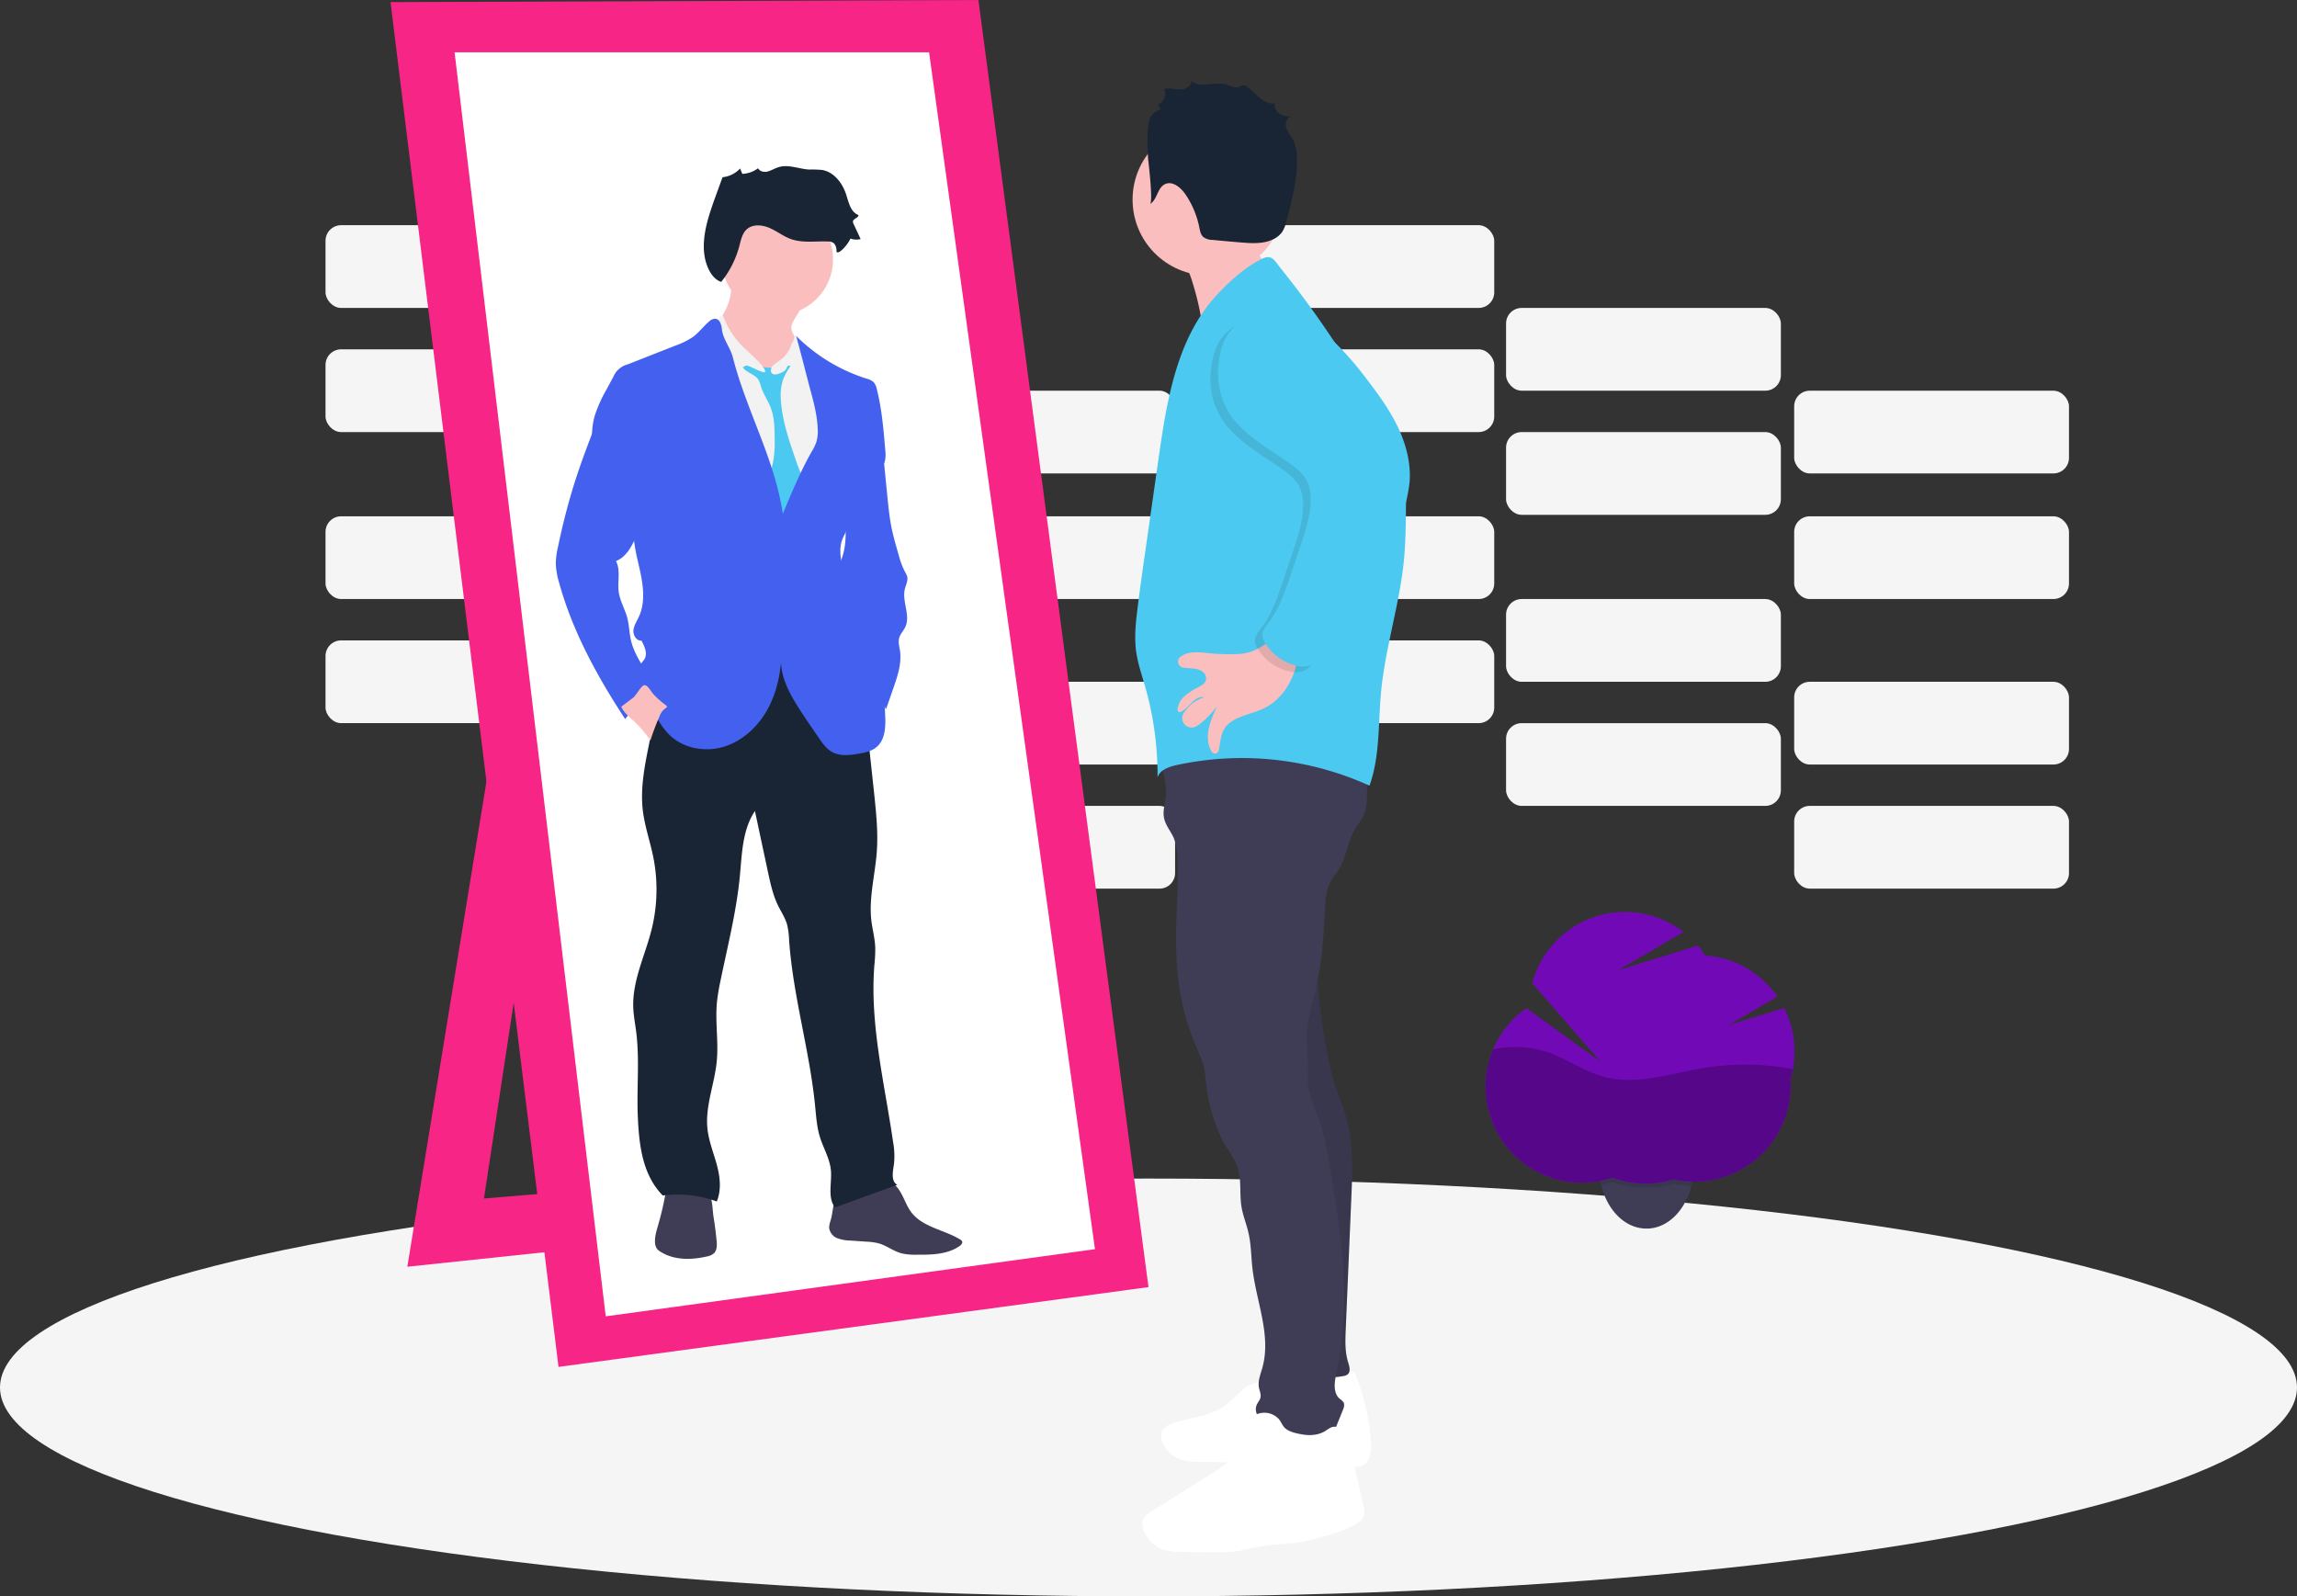 <svg xmlns="http://www.w3.org/2000/svg" viewBox="0 0 981.34 682"><rect x="0" y="0" width="981.34" height="682" fill="#333333" stroke="none"/><g id="Layer_2" data-name="Layer 2"><g id="Layer_4" data-name="Layer 4"><rect x="139.07" y="273.59" width="117.41" height="35.35" rx="6.66" style="fill:#f5f5f5"/><rect x="261.53" y="308.94" width="117.41" height="35.35" rx="6.66" style="fill:#6c63ff;opacity:0.1;isolation:isolate"/><rect x="384.62" y="344.29" width="117.41" height="35.35" rx="6.66" style="fill:#f5f5f5"/><rect x="139.07" y="220.57" width="117.41" height="35.35" rx="6.66" style="fill:#f5f5f5"/><rect x="261.53" y="255.92" width="117.41" height="35.35" rx="6.66" style="fill:#6c63ff;opacity:0.1;isolation:isolate"/><rect x="384.62" y="291.27" width="117.41" height="35.35" rx="6.66" style="fill:#f5f5f5"/><rect x="520.97" y="273.59" width="117.41" height="35.35" rx="6.66" style="fill:#f5f5f5"/><rect x="643.43" y="308.94" width="117.41" height="35.35" rx="6.66" style="fill:#f5f5f5"/><rect x="766.52" y="344.29" width="117.41" height="35.35" rx="6.66" style="fill:#f5f5f5"/><rect x="520.97" y="220.57" width="117.41" height="35.35" rx="6.66" style="fill:#f5f5f5"/><rect x="643.43" y="255.92" width="117.41" height="35.35" rx="6.66" style="fill:#f5f5f5"/><rect x="766.52" y="291.27" width="117.41" height="35.35" rx="6.66" style="fill:#f5f5f5"/><rect x="139.07" y="149.24" width="117.41" height="35.35" rx="6.66" style="fill:#f5f5f5"/><rect x="261.53" y="184.59" width="117.41" height="35.35" rx="6.66" style="fill:#6c63ff;opacity:0.1;isolation:isolate"/><rect x="384.62" y="220.57" width="117.41" height="35.35" rx="6.66" style="fill:#f5f5f5"/><rect x="139.07" y="96.21" width="117.41" height="35.35" rx="6.66" style="fill:#f5f5f5"/><rect x="261.53" y="131.56" width="117.41" height="35.35" rx="6.66" style="fill:#6c63ff;opacity:0.1;isolation:isolate"/><rect x="384.62" y="166.91" width="117.41" height="35.35" rx="6.66" style="fill:#f5f5f5"/><rect x="520.97" y="149.24" width="117.41" height="35.35" rx="6.66" style="fill:#f5f5f5"/><rect x="643.43" y="184.59" width="117.41" height="35.35" rx="6.66" style="fill:#f5f5f5"/><rect x="766.52" y="220.57" width="117.41" height="35.35" rx="6.66" style="fill:#f5f5f5"/><rect x="520.97" y="96.21" width="117.41" height="35.35" rx="6.66" style="fill:#f5f5f5"/><rect x="643.43" y="131.56" width="117.41" height="35.35" rx="6.66" style="fill:#f5f5f5"/><rect x="766.52" y="166.91" width="117.41" height="35.35" rx="6.66" style="fill:#f5f5f5"/><ellipse cx="490.67" cy="592.75" rx="490.67" ry="89.25" style="fill:#f5f5f5"/><polygon points="215.28 288.21 174.02 541.17 360.6 521.43 352.53 499.9 206.76 512.01 240.85 287.76 215.28 288.21" style="fill:#f72585"/><polygon points="166.84 0.9 418.01 0 490.67 549.87 238.61 583.96 166.84 0.9" style="fill:#f72585"/><polygon points="194.21 22.36 396.93 22.36 467.8 533.66 258.79 562.36 194.21 22.36" style="fill:#fff"/><path d="M385.4,510.54c1.27,2.44,2.22,5.08,3.88,7.28,4.84,6.48,14,7.49,20.94,11.71a1.93,1.93,0,0,1,.81.79c.32.75-.38,1.53-1.06,2-5.23,3.67-12.09,3.75-18.48,3.71a24.61,24.61,0,0,1-6.4-.61c-3.38-.9-6.28-3.26-9.62-4.22a25.45,25.45,0,0,0-5.28-.74l-7-.48a16.44,16.44,0,0,1-5.46-1,5.53,5.53,0,0,1-3.44-4.08c-.2-1.49.44-2.94.81-4.39.9-3.44.62-7.61,3.3-10a10.39,10.39,0,0,1,3.73-1.79,117.6,117.6,0,0,1,14.9-4C381.17,504,383.56,507,385.4,510.54Z" style="fill:#3f3d56"/><path d="M306.15,530c.18,1.91.24,4.1-1.15,5.43a6.12,6.12,0,0,1-3,1.35c-6.63,1.54-14,1.65-19.79-2a5.39,5.39,0,0,1-1.56-1.33,4.94,4.94,0,0,1-.79-2.47c-.21-2.54.57-5,1.28-7.49A132.16,132.16,0,0,0,285,505.76c.07-.49,16.92,2.69,18,4.36,1.41,2.07,1.42,7,1.8,9.47Q305.65,524.75,306.15,530Z" style="fill:#3f3d56"/><path d="M368.89,296.52l4.49,41.71c.89,8.52,1.83,17.08,1.21,25.63-.71,9.87-3.48,19.74-2.31,29.52.46,3.8,1.5,7.53,1.65,11.36a62.79,62.79,0,0,1-.38,7.63c-2,25.3,4.38,50.41,8,75.53a32.93,32.93,0,0,1,.38,9.4c-.47,3.19-1.4,7.37,1.43,8.88l-26.62,9.65c-3.4-4.26-1.15-10.89-1.8-16.3-.59-4.87-3.26-9.21-4.69-13.91-1.29-4.21-1.56-8.65-2-13-2.32-23.83-9.45-47-11.12-70.94a32.89,32.89,0,0,0-.9-6.84c-.9-3-2.69-5.56-4-8.35-2-4.19-3-8.78-4-13.32l-5.7-26.69c-5.76,8.58-5.53,19.74-6.67,30-1.59,14.35-5.16,28.46-8.07,42.63a85.1,85.1,0,0,0-1.51,9.24c-.76,8.32.74,16.71-.06,25-.9,9.62-4.94,19-4,28.64.53,5.33,2.58,10.37,4,15.54s2.06,10.83,0,15.76a48.43,48.43,0,0,0-23.07-2.55c-8.54-8.75-10.06-20.95-10.64-33.19s.82-24.51-.7-36.63c-.45-3.59-1.15-7.09-1.27-10.67-.37-11.47,5.14-22.21,7.89-33.36a70.66,70.66,0,0,0,.69-30.63c-1.35-6.7-3.66-13.21-4.49-20-1.12-9.51.78-19.1,2.69-28.5,1.29-6.35,2.56-12.69,4-19,1.56-6.78,3.42-13.69,7.59-19.24,6.68-8.87,18.53-12.81,29.6-11.94s21.42,5.9,30.57,12.18A114.89,114.89,0,0,1,368.89,296.52Z" style="fill:#192534"/><path d="M339.13,136.84a7.45,7.45,0,0,0-1,2.63c-.23,1.84.89,3.53,1.79,5.14a28.07,28.07,0,0,1,2.63,6.54,8.85,8.85,0,0,1-.78,7.51c-1.73,3.34-4.3,6.42-7.79,7.81a13.7,13.7,0,0,1-8.42.35,25.66,25.66,0,0,1-7.71-3.66,23.76,23.76,0,0,1-5.27-4.58,31.71,31.71,0,0,1-3.64-6.28c-1.87-3.9-3.76-8.07-3.42-12.35a4.41,4.41,0,0,1,.21-1.14,6.21,6.21,0,0,1,1.21-1.79,23.46,23.46,0,0,0,5.49-16.28l13.07,3c2.87.66,5.75,1.31,8.6,2.13,2.33.67,5.92,1.61,7.43,3.69S340.16,134.94,339.13,136.84Z" style="fill:#fbbebe"/><circle cx="332.13" cy="110.86" r="23.75" style="fill:#fbbebe"/><path d="M328.31,158.78c1-2.2,3.17-3.59,5.16-5s4-3.15,4.37-5.55a4,4,0,0,1,.4-1.56c.76-1.14,2.57-.57,3.66.27,2.64,2.06,4.43,5,6.18,7.82a66,66,0,0,1,5.78,10.93c2.53,6.65,2.83,13.9,3.11,21,.25,6.46.49,13-1.08,19.28-1,4-2.69,7.81-2.79,11.89-.29,14.83-5.44,29-5.8,43.83a114.77,114.77,0,0,0,.64,12.84l.85,9.62q-19.56-1.12-39-3.43a74.6,74.6,0,0,0-2.8-13,282.13,282.13,0,0,1-9.07-53.59c-.69-9.61-1.4-19.19-2.47-28.77-1-8.71-2.84-17.48-1.71-26.17a35.89,35.89,0,0,1,3.68-11.32,6,6,0,0,1,4.9-4.09,37.52,37.52,0,0,1,6.17-.73,4.24,4.24,0,0,1,1.5.15,4.66,4.66,0,0,1,2.06,2A37.22,37.22,0,0,0,328.31,158.78Z" style="fill:#f2f2f2"/><path d="M317.29,156.88c1.67,2.38,5.21,3,6.75,5.38a14,14,0,0,1,1.17,3.2c1,3,2.85,5.62,4,8.55,1.67,4.22,1.72,8.88,1.74,13.41a44.64,44.64,0,0,1-.83,10.76c-.54,2.22-1.42,4.33-2.06,6.52a31.59,31.59,0,0,0-1.2,11.48,4.77,4.77,0,0,0,.64,2.38,5.14,5.14,0,0,0,2.3,1.56c2.63,1.15,5.38,2.34,8.25,2.07a3,3,0,0,0,1.64-.55,3.56,3.56,0,0,0,.81-1.07l1.79-3c1.63-2.77,3.32-5.87,2.69-9a17.93,17.93,0,0,0-2-4.64,54,54,0,0,1-2.93-7.24c-2.86-8.22-5.75-16.56-6.4-25.25a22.15,22.15,0,0,1,1.08-9.79,28,28,0,0,1,3.15-5.47,2.33,2.33,0,0,0-2.52-.85,14.85,14.85,0,0,0-2.61,1.09c-2.64,1.11-5.56.71-8.22-.06-1-.3-2.69-1.34-3.77-1.27C320.36,155.06,317.36,157,317.29,156.88Z" style="fill:#4cc9f0"/><path d="M338.29,156.78c-.54-.43-1.37-.83-1.85-.33a2.43,2.43,0,0,0-.34.73c-.46,1.26-1.83,1.88-3.08,2.36s-2.59.75-3.35-.17a2,2,0,0,1,.12-2.4,7.39,7.39,0,0,1,2-1.65A19.22,19.22,0,0,0,339.58,143a5.86,5.86,0,0,1,2.14,3.7c.3,1.43.33,2.9.63,4.33.44,2,1.41,4,1.64,6a30.64,30.64,0,0,1,0,3.32,20.24,20.24,0,0,0,.38,3.21C342.27,161.37,340.79,158.76,338.29,156.78Z" style="fill:#f2f2f2"/><path d="M320.14,150.69c-.9-.86-1.8-1.66-2.69-2.53a34.9,34.9,0,0,1-8.68-13.77c-1.15.9-2.41,2.08-2.44,3.59a5.48,5.48,0,0,0,1.19,2.91,45.4,45.4,0,0,1,6.57,17.59,5.24,5.24,0,0,1,4.53-2.41c1.42,0,7.78,3.77,8.24,2.82C327.53,157.4,321.21,151.7,320.14,150.69Z" style="fill:#f2f2f2"/><path d="M340.17,143.55a74.37,74.37,0,0,0,30.12,18.23,6.79,6.79,0,0,1,3,1.55,6.2,6.2,0,0,1,1.27,2.78c2.18,8.55,2.92,17.41,3.65,26.21a14.55,14.55,0,0,1-.09,4.37c-.53,2.36-2.2,4.26-3.84,6-5.15,5.52-11,11.29-11.9,18.79a28.34,28.34,0,0,1-.51,4.3c-.45,1.67-1.44,3.14-2.05,4.77-3,8,3.77,17.67-.35,25.11a45.69,45.69,0,0,1,4.54,13.69,17.8,17.8,0,0,0,1.22,5.28c1.23,2.56,3.76,4.19,5.75,6.28,6.08,6.22,6.82,15.75,7.18,24.44.23,4.9.15,10.52-3.59,13.73-2.16,1.88-5.11,2.49-7.94,2.95-3.75.63-7.84,1.08-11.17-.78-2.39-1.32-4-3.65-5.56-5.89-2.95-4.28-5.9-8.55-8.69-12.94-4.41-6.91-8.57-14.81-7.3-22.92-.36,8.29-2.11,16.65-6.18,23.88s-10.63,13.27-18.59,15.66-17.25.7-23.18-5.12a31.32,31.32,0,0,1-4.95-6.66,65.41,65.41,0,0,1-7.3-18.58c-.38-1.69-.67-3.59.18-5.1.41-.72,1-1.28,1.45-2,1.41-2.42.05-5.46-1.32-7.91-2.09.19-3.59-2.27-3.4-4.36s1.44-3.92,2.33-5.84c2.6-5.63,2-12.19.77-18.26s-3.13-12.11-3-18.31c.16-6.55-4.56-12.46-8.16-17.94-2-3.08-4.35-6-6.1-9.19a29.65,29.65,0,0,1-2.35-22.21,57.66,57.66,0,0,1,4.92-11l3-5.56a9.16,9.16,0,0,1,6.28-5.38l20.48-8.07a31.18,31.18,0,0,0,7.39-3.7c2.5-1.88,4.37-4.48,6.75-6.49a3.8,3.8,0,0,1,2.69-1.18c1.92.17,2.6,2.6,2.8,4.49.45,4.23,3.59,7.82,4.66,11.94,5.77,22.74,18,43.71,21.35,66.92,3.77-9,7.54-18.11,12.37-26.64a22,22,0,0,0,1.91-3.86,16.46,16.46,0,0,0,.63-6c-.24-5.84-1.79-11.55-3.33-17.19C344,158.23,342.24,151.15,340.17,143.55Z" style="fill:#4361ee"/><path d="M379.2,213c.39,3.82.78,7.65,1.49,11.43.82,4.37,2.08,8.64,3.32,12.91a33.69,33.69,0,0,0,2.61,6.93,9.09,9.09,0,0,1,.95,2c.44,1.8-.56,3.59-1,5.39-1.29,5.38,2.58,11.36.14,16.32-.73,1.51-2,2.76-2.5,4.37-.57,1.86,0,3.84.3,5.76.76,5.38-1.08,10.85-2.89,16L378.54,303c-2.81-5.24-5.66-10.54-9.55-15-1.39-1.61-2.91-3.11-4.19-4.82a34.06,34.06,0,0,1-4.49-8.73,75.92,75.92,0,0,1-4.63-23.07,15.57,15.57,0,0,1,.76-6.64,34.86,34.86,0,0,1,2-3.59c2.4-4.33,2.9-9.46,2.85-14.42s-.57-9.92,0-14.84A34.13,34.13,0,0,1,364.87,200a16.63,16.63,0,0,1,4.87-6.07,8.77,8.77,0,0,1,5.38-1.75c2.94.17,2.26,2.69,2.52,5.12Z" style="fill:#4361ee"/><path d="M247.25,200.82q-2.75,8.07-4.95,16.29-2.15,8.07-3.85,16.24a34.54,34.54,0,0,0-1,7.3,32.34,32.34,0,0,0,1.46,8.44c5.77,20.82,16.31,40,28.16,58.08A52.59,52.59,0,0,1,279,296.28a2.59,2.59,0,0,0,.9-.9,2.38,2.38,0,0,0-.29-2.09c-3.27-6.71-8.45-12.63-10.09-19.92-.68-3-.71-6.19-1.48-9.2-1-3.9-3.22-7.47-3.73-11.47-.55-4.36.9-9.12-1.15-13,4.17-1.63,6.59-5.92,8.35-10a54.89,54.89,0,0,0,4-13.2,39.72,39.72,0,0,0-4.85-25.25A40.61,40.61,0,0,0,262.6,181c-1.07-1-3.59-3.71-5.14-3.68-2.07,0-2.73,3.39-3.33,4.9C251.74,188.42,249.37,194.58,247.25,200.82Z" style="fill:#4361ee"/><path d="M284.41,301.22c.27.2.57.47.5.79s-.33.41-.56.54a7,7,0,0,0-2.59,3.5,97,97,0,0,0-3.89,10.31,45.21,45.21,0,0,0-7-8.21c-2-1.88-4.34-3.67-5.43-6.22,0-.07,4.7-3.54,5.13-3.92,1.32-1.17,3-4.43,4.34-5.15,1.55-.8,3,2.36,4.19,3.64A35.73,35.73,0,0,0,284.41,301.22Z" style="fill:#fbbebe"/><path d="M357.35,107.15a4.37,4.37,0,0,0-1.11-3.24,4.22,4.22,0,0,0-2.69-.75c-5.23-.17-10.64.71-15.57-1-3.25-1.15-6-3.38-9.19-4.76s-7.22-1.75-9.77.57c-1.94,1.8-2.47,4.55-3.14,7.09a41.53,41.53,0,0,1-7.75,15.36c-2.43-.76-4.17-2.93-5.29-5.21-3.81-7.76-1.94-17,.77-25.27.9-2.77,1.9-5.5,2.89-8.23l2.19-6a11.78,11.78,0,0,0,7.5-3.73l.94,2.29a12,12,0,0,0,6.73-2.38c.75,1.42,2.69,1.8,4.26,1.34s2.92-1.34,4.49-1.8c4.17-1.34,8.62.73,13,1a51.55,51.55,0,0,1,5.56.17c5.16.83,8.81,5.69,10.39,10.68,1.05,3.32,1.92,7.4,5.2,8.57.07,1.26-2.16,1.5-2.35,2.7a2.18,2.18,0,0,0,.27,1.14l3,6.44a7.39,7.39,0,0,1-4.34-.21C362,105,357.49,109.58,357.35,107.15Z" style="fill:#192534"/><path d="M509.63,121.18a119.15,119.15,0,0,1,3.59,15c.65,3.8,1,8-1.16,11.2,8.31-12.49,17-25.36,29.6-33.43a27.06,27.06,0,0,1-7-20.84c.07-.76-10.36,3.18-11.16,3.63-3.66,2-7,4.56-10.58,6.74-1.85,1.13-9.54,3.78-9.62,5.39,0,1,3.06,4.19,3.64,5.27A41.41,41.41,0,0,1,509.63,121.18Z" style="fill:#fbbebe"/><path d="M548.23,592.76A13.91,13.91,0,0,0,534,591.68c-4.06,2.1-6.8,6.07-10.49,8.77-6.35,4.61-14.74,5-22.18,7.47-2,.66-4.07,1.65-4.9,3.59a6.33,6.33,0,0,0,.36,5,13,13,0,0,0,6.16,6.34c3.33,1.6,7.17,1.67,10.87,1.72l32.11.37c9.87.12,19.8.24,29.6,1.47,2.29.28,4.77.6,6.79-.52,3.28-1.8,3.66-6.34,3.4-10.08a92.53,92.53,0,0,0-6.27-27.63c-.39-1-.9-2.09-2-2.26a3.17,3.17,0,0,0-2.13.68c-9.06,5.38-20.54,8.42-30.17,4.11" style="fill:#fff"/><path d="M564.37,387.58c-3.59,20.84-1.25,42.25,2.79,63a109.31,109.31,0,0,0,2.93,12.23c1.44,4.58,3.39,9,4.75,13.58,3.44,11.66,3,24.13,2.44,36.3l-2.35,55.39c-.19,4.65-.37,9.4,1,13.83.56,1.79,1.25,4-.17,5.25a4,4,0,0,1-1.9.72,29.25,29.25,0,0,1-18.83-2.82l-.64-56c-.2-17.25-.4-34.57-3.06-51.6-2.11-13.55-5.77-26.91-6-40.62-.25-14.35,3.27-28.52,6.85-42.43.77-3,3.59-5.16,5.91-7.17a7.07,7.07,0,0,1,2.87-1.74C562.05,385.24,563.7,386.67,564.37,387.58Z" style="fill:#3f3d56"/><path d="M564.37,387.58c-3.59,20.84-1.25,42.25,2.79,63a109.31,109.31,0,0,0,2.93,12.23c1.44,4.58,3.39,9,4.75,13.58,3.44,11.66,3,24.13,2.44,36.3l-2.35,55.39c-.19,4.65-.37,9.4,1,13.83.56,1.79,1.25,4-.17,5.25a4,4,0,0,1-1.9.72,29.25,29.25,0,0,1-18.83-2.82l-.64-56c-.2-17.25-.4-34.57-3.06-51.6-2.11-13.55-5.77-26.91-6-40.62-.25-14.35,3.27-28.52,6.85-42.43.77-3,3.59-5.16,5.91-7.17a7.07,7.07,0,0,1,2.87-1.74C562.05,385.24,563.7,386.67,564.37,387.58Z" style="opacity:0.1;isolation:isolate"/><path d="M497,322.46c-1.33,5.46,1.49,11.12,1.17,16.74-.18,3.4-1.51,6.79-.89,10.12s3,5.85,4.28,8.91a24.31,24.31,0,0,1,1.45,8c.37,6.71.07,13.45-.18,20.13-.42,11.22-.74,22.49.74,33.61a105.29,105.29,0,0,0,7.78,27.94,49.28,49.28,0,0,1,2.9,7.52,54.4,54.4,0,0,1,1,7.31,74.36,74.36,0,0,0,6.35,23.06c2.28,5,6.28,9,7.54,14.27,1.2,5.08.4,10.43,1.27,15.57.63,3.81,2.18,7.42,3,11.19,1.12,4.87,1.09,9.92,1.65,14.89,1.62,14.35,8.14,28.7,4.25,42.62-.78,2.8-2,5.65-1.45,8.5.27,1.4.95,2.78.65,4.17-.25,1.18-1.17,2.1-1.63,3.22-.9,2.1,0,4.59,1.65,6.22a17.63,17.63,0,0,0,5.83,3.44c6.61,2.83,13.45,5.7,20.63,5.64a5.69,5.69,0,0,0,2.54-.47c1.29-.67,1.93-2.14,2.47-3.48l3.68-9.1c.45-1.1.9-2.39.28-3.42a6.35,6.35,0,0,0-1.54-1.43c-3-2.5-2.3-7.18-1.51-10.94a159.75,159.75,0,0,0,3.34-29.33c.39-19.66-2.85-39.21-6.08-58.61-1.12-6.74-2.25-13.52-4.48-20s-5.53-12.67-5-19.38c.58-7.25-1.31-14.85,0-22s3.38-14.15,4.72-21.29c1.73-9.27,2.16-18.71,2.69-28.11.22-3.84.51-7.81,2.31-11.22,1.05-2,2.57-3.69,3.75-5.62,3-5,3.51-11.23,6.41-16.33,1.37-2.41,3.26-4.54,4.27-7.12a20.09,20.09,0,0,0,1.09-6.33,75,75,0,0,0-.89-16.19,105.42,105.42,0,0,0-49.34-11.45c-6.56.11-13.19.77-19.34,3C508.48,318.93,503.14,322,497,322.46Z" style="fill:#3f3d56"/><path d="M533.73,606.57c-2.64,3.28-2.46,8-4.15,11.84-2,4.69-6.6,7.7-10.92,10.43l-26.91,17c-1.48.9-3.05,2-3.59,3.67a5.88,5.88,0,0,0,.13,3.22,14,14,0,0,0,9.4,9.55,27.42,27.42,0,0,0,7.28.74l12.1.16a70.22,70.22,0,0,0,11-.43c3.36-.48,6.62-1.44,10-2,6.07-1.1,12.31-1,18.4-2.07a95.15,95.15,0,0,0,11-2.85c4.4-1.31,8.87-2.69,12.64-5.3a6.52,6.52,0,0,0,2.43-2.62c.64-1.48.29-3.17-.07-4.74l-5.78-25.39a15,15,0,0,0-2.26-5.93c-1.28-1.7-3.59-2.83-5.59-2.1a11.89,11.89,0,0,0-2.32,1.39c-3,2-6.75,2.27-10.25,1.66-2.26-.4-5.25-1-7.07-2.52-1.38-1.14-1.8-2.9-3-4.19a8.41,8.41,0,0,0-11.91-.16A7.45,7.45,0,0,0,533.73,606.57Z" style="fill:#fff"/><circle cx="516.28" cy="85.28" r="32.41" style="fill:#fbbebe"/><path d="M491.28,87.18c3.1-1.74,3.1-6.76,6.28-8.43s6.78,1.23,8.82,4.16a38.4,38.4,0,0,1,6,14.23c.29,1.46.56,3,1.65,4.06a6.36,6.36,0,0,0,3.93,1.28q6.15.61,12.31,1.11c4.57.37,9.4.67,13.55-1.3a9.82,9.82,0,0,0,4.07-3.37,15,15,0,0,0,1.74-4.56c2.15-8.15,4.31-16.4,4.49-24.84.07-3.48-.23-7.08-1.91-10.13-1-1.8-2.41-3.36-2.82-5.33s.9-4.49,2.94-4.27a12,12,0,0,1-5.38-1c-1.62-.9-2.82-2.83-2.25-4.59-4.56.59-7.88-3.92-11.43-6.83a3.09,3.09,0,0,0-2.17-.9,8.28,8.28,0,0,0-1.79.69c-1.8.63-3.67-.56-5.51-1.08-4.93-1.38-11.2,1.95-14.86-1.64.35,2.29-2.46,3.83-4.78,3.78s-4.7-.9-6.88-.12a4.51,4.51,0,0,1-2.57,6.42l1.09,2.37a6.08,6.08,0,0,0-4.71,4.41c-1.2,4.71-.9,11.4-.61,16.24C490.67,69.65,492.74,86.38,491.28,87.18Z" style="fill:#192534"/><path d="M518.93,127.05c-16.28,18.31-20.42,44.08-23.89,68.34l-5.12,35.83c-1.32,9.29-2.69,18.59-3.84,27.91-.81,6.38-1.56,12.85-.69,19.22.7,5,2.37,9.87,3.77,14.7a138.37,138.37,0,0,1,5.38,39c1.09-3.19,4.85-4.48,8.15-5.2a131.72,131.72,0,0,1,82.4,8.8c4.53-12.69,3.68-26.58,4.94-40,1.8-19.13,8-37.67,9.81-56.77.67-7.11.75-14.26.82-21.41.06-5.25.11-10.55-1-15.69-1.21-5.69-3.79-11-6.45-16.15A422.83,422.83,0,0,0,568.71,144q-6.76-10.11-14.11-19.83-3.72-4.92-7.6-9.74c-2.5-3.11-3.59-5.81-7.56-4C531.93,114,524.4,120.91,518.93,127.05Z" style="fill:#4cc9f0"/><path d="M528.26,279.44a89.19,89.19,0,0,1-11.9-.38c-2.93-.29-5.93-.72-8.79,0a9,9,0,0,0-3.42,1.68,2.58,2.58,0,0,0-.21,3.63,2.54,2.54,0,0,0,1.67.85l3.07.27c1.95.17,4,.37,5.49,1.79a3.44,3.44,0,0,1,1.11,2.17c.19,2.09-1.62,3.23-3.24,4.1a25.64,25.64,0,0,0-6.34,4.21,8.8,8.8,0,0,0-2.63,5.38,1,1,0,0,0,1,1.08,1,1,0,0,0,.52-.12c3.59-1.79,5.93-7.11,9.87-6.22a16,16,0,0,0-8.67,6.66,4,4,0,0,0,5.38,5.68,16,16,0,0,0,1.69-1.12,41.12,41.12,0,0,0,7.11-7.39c-2.87,6.05-5.77,13.14-2.47,19.16a1.9,1.9,0,0,0,1.79,1.06c1-.11,1.35-1.09,1.52-1.95.54-2.77.67-5.69,2-8.16,3.16-5.72,10.95-6.28,16.88-9.07,7.11-3.3,12-10.41,13.95-18a14,14,0,0,0,.35-6.84c-1.32-5.1-7.62-6.28-11.67-3.81C537.4,277.26,534.52,279.24,528.26,279.44Z" style="fill:#fbbebe"/><path d="M522,179c6.28,9.7,17.17,15.16,26.52,22a22.42,22.42,0,0,1,5.87,5.58c2.36,3.64,2.69,8.27,2.2,12.56-.61,5.66-2.43,11.1-4.23,16.5l-3.92,11.71c-2.48,7.43-5,15-9.78,21.25-1.21,1.59-2.62,3.28-2.56,5.27a6.81,6.81,0,0,0,1.15,3.22,21.58,21.58,0,0,0,13.71,9.79,10.48,10.48,0,0,0,5.16,0c2.42-.72,4.24-2.69,5.93-4.56,8.07-8.9,16.14-17.94,22-28.39,5.69-10.2,9.1-21.52,12.24-32.75a69.35,69.35,0,0,0,2.69-12.67c.66-8.07-1.45-16.15-4.92-23.44s-8.22-13.9-13.13-20.31a141.07,141.07,0,0,0-15.38-17.65c-9.76-9.12-21.7-14.49-34.76-9.31-9.22,3.66-12.68,11.29-13.5,21.07A32,32,0,0,0,522,179Z" style="opacity:0.1;isolation:isolate"/><path d="M525.23,176.57c6.28,9.7,17.19,15.16,26.53,22a22.46,22.46,0,0,1,5.84,5.62c2.36,3.64,2.69,8.26,2.2,12.56-.62,5.66-2.43,11.1-4.24,16.5l-3.92,11.66c-2.49,7.43-5,15-9.78,21.25-1.2,1.59-2.61,3.28-2.55,5.28a6.58,6.58,0,0,0,1.14,3.2,21.58,21.58,0,0,0,13.71,9.8,10.52,10.52,0,0,0,5.17,0c2.42-.7,4.23-2.69,5.93-4.54,8.07-8.92,16.14-17.94,22-28.39,5.7-10.2,9.11-21.53,12.25-32.76a68.53,68.53,0,0,0,2.69-12.67c.66-8.07-1.45-16.15-4.91-23.45s-8.22-13.89-13.13-20.31a142,142,0,0,0-15.42-17.55C559,135.63,547,130.25,534,135.44c-9.23,3.66-12.68,11.28-13.51,21.07A32.05,32.05,0,0,0,525.23,176.57Z" style="fill:#4cc9f0"/><path d="M723.58,498.43a32.57,32.57,0,0,1-.72,7c-.09.43-.19.9-.28,1.27-2.55,10.21-9.74,17.69-18.31,18.16h-.9c-9.07,0-16.74-7.82-19.27-18.59-.07-.29-.13-.58-.19-.9a32.57,32.57,0,0,1-.72-7c0-14.6,9-26.42,20.18-26.42S723.58,483.86,723.58,498.43Z" style="fill:#3f3d56"/><path d="M723.58,498.33a32.57,32.57,0,0,1-.72,7c-.09.43-.19.89-.28,1.23h-.9a38.6,38.6,0,0,1-6.6-.86,41.13,41.13,0,0,1-5.89,1.34,15.83,15.83,0,0,1-4.61.15H703a19.33,19.33,0,0,1-5.53-.09,39.86,39.86,0,0,1-8.67-2.15,42,42,0,0,1-4.68,1.26c-.07-.29-.14-.58-.2-.9a33.91,33.91,0,0,1-.72-7c0-14.6,9-26.42,20.19-26.42S723.58,483.76,723.58,498.33Z" style="opacity:0.1;isolation:isolate"/><path d="M766.64,449.12a40.79,40.79,0,0,0-4.4-18.49L738.51,438l20.83-12.25a41,41,0,0,0-30.82-17.57,39.78,39.78,0,0,0-3.2-4.23l-34.09,10.61,28-16.44A41,41,0,0,0,654.61,420l29.2,33.61-31.68-22.91a41,41,0,0,0,36.72,72.39,41.21,41.21,0,0,0,26.26.73A41.06,41.06,0,0,0,764,472.55a40.6,40.6,0,0,0,1-8.79c0-.89,0-1.79-.09-2.69A40.65,40.65,0,0,0,766.64,449.12Z" style="fill:#7209b7"/><path d="M765.93,456.72a109.38,109.38,0,0,0-38-.48c-14.26,2.36-28.82,7.54-42.76,3.76-8.18-2.23-15.25-7.38-23.24-10.24a44.06,44.06,0,0,0-24-1.43A41,41,0,0,0,688.8,503.1a41.24,41.24,0,0,0,26.27.73A41.07,41.07,0,0,0,765,463.76c0-.89,0-1.79-.09-2.69A40.55,40.55,0,0,0,765.93,456.72Z" style="fill:#560789"/></g></g></svg>